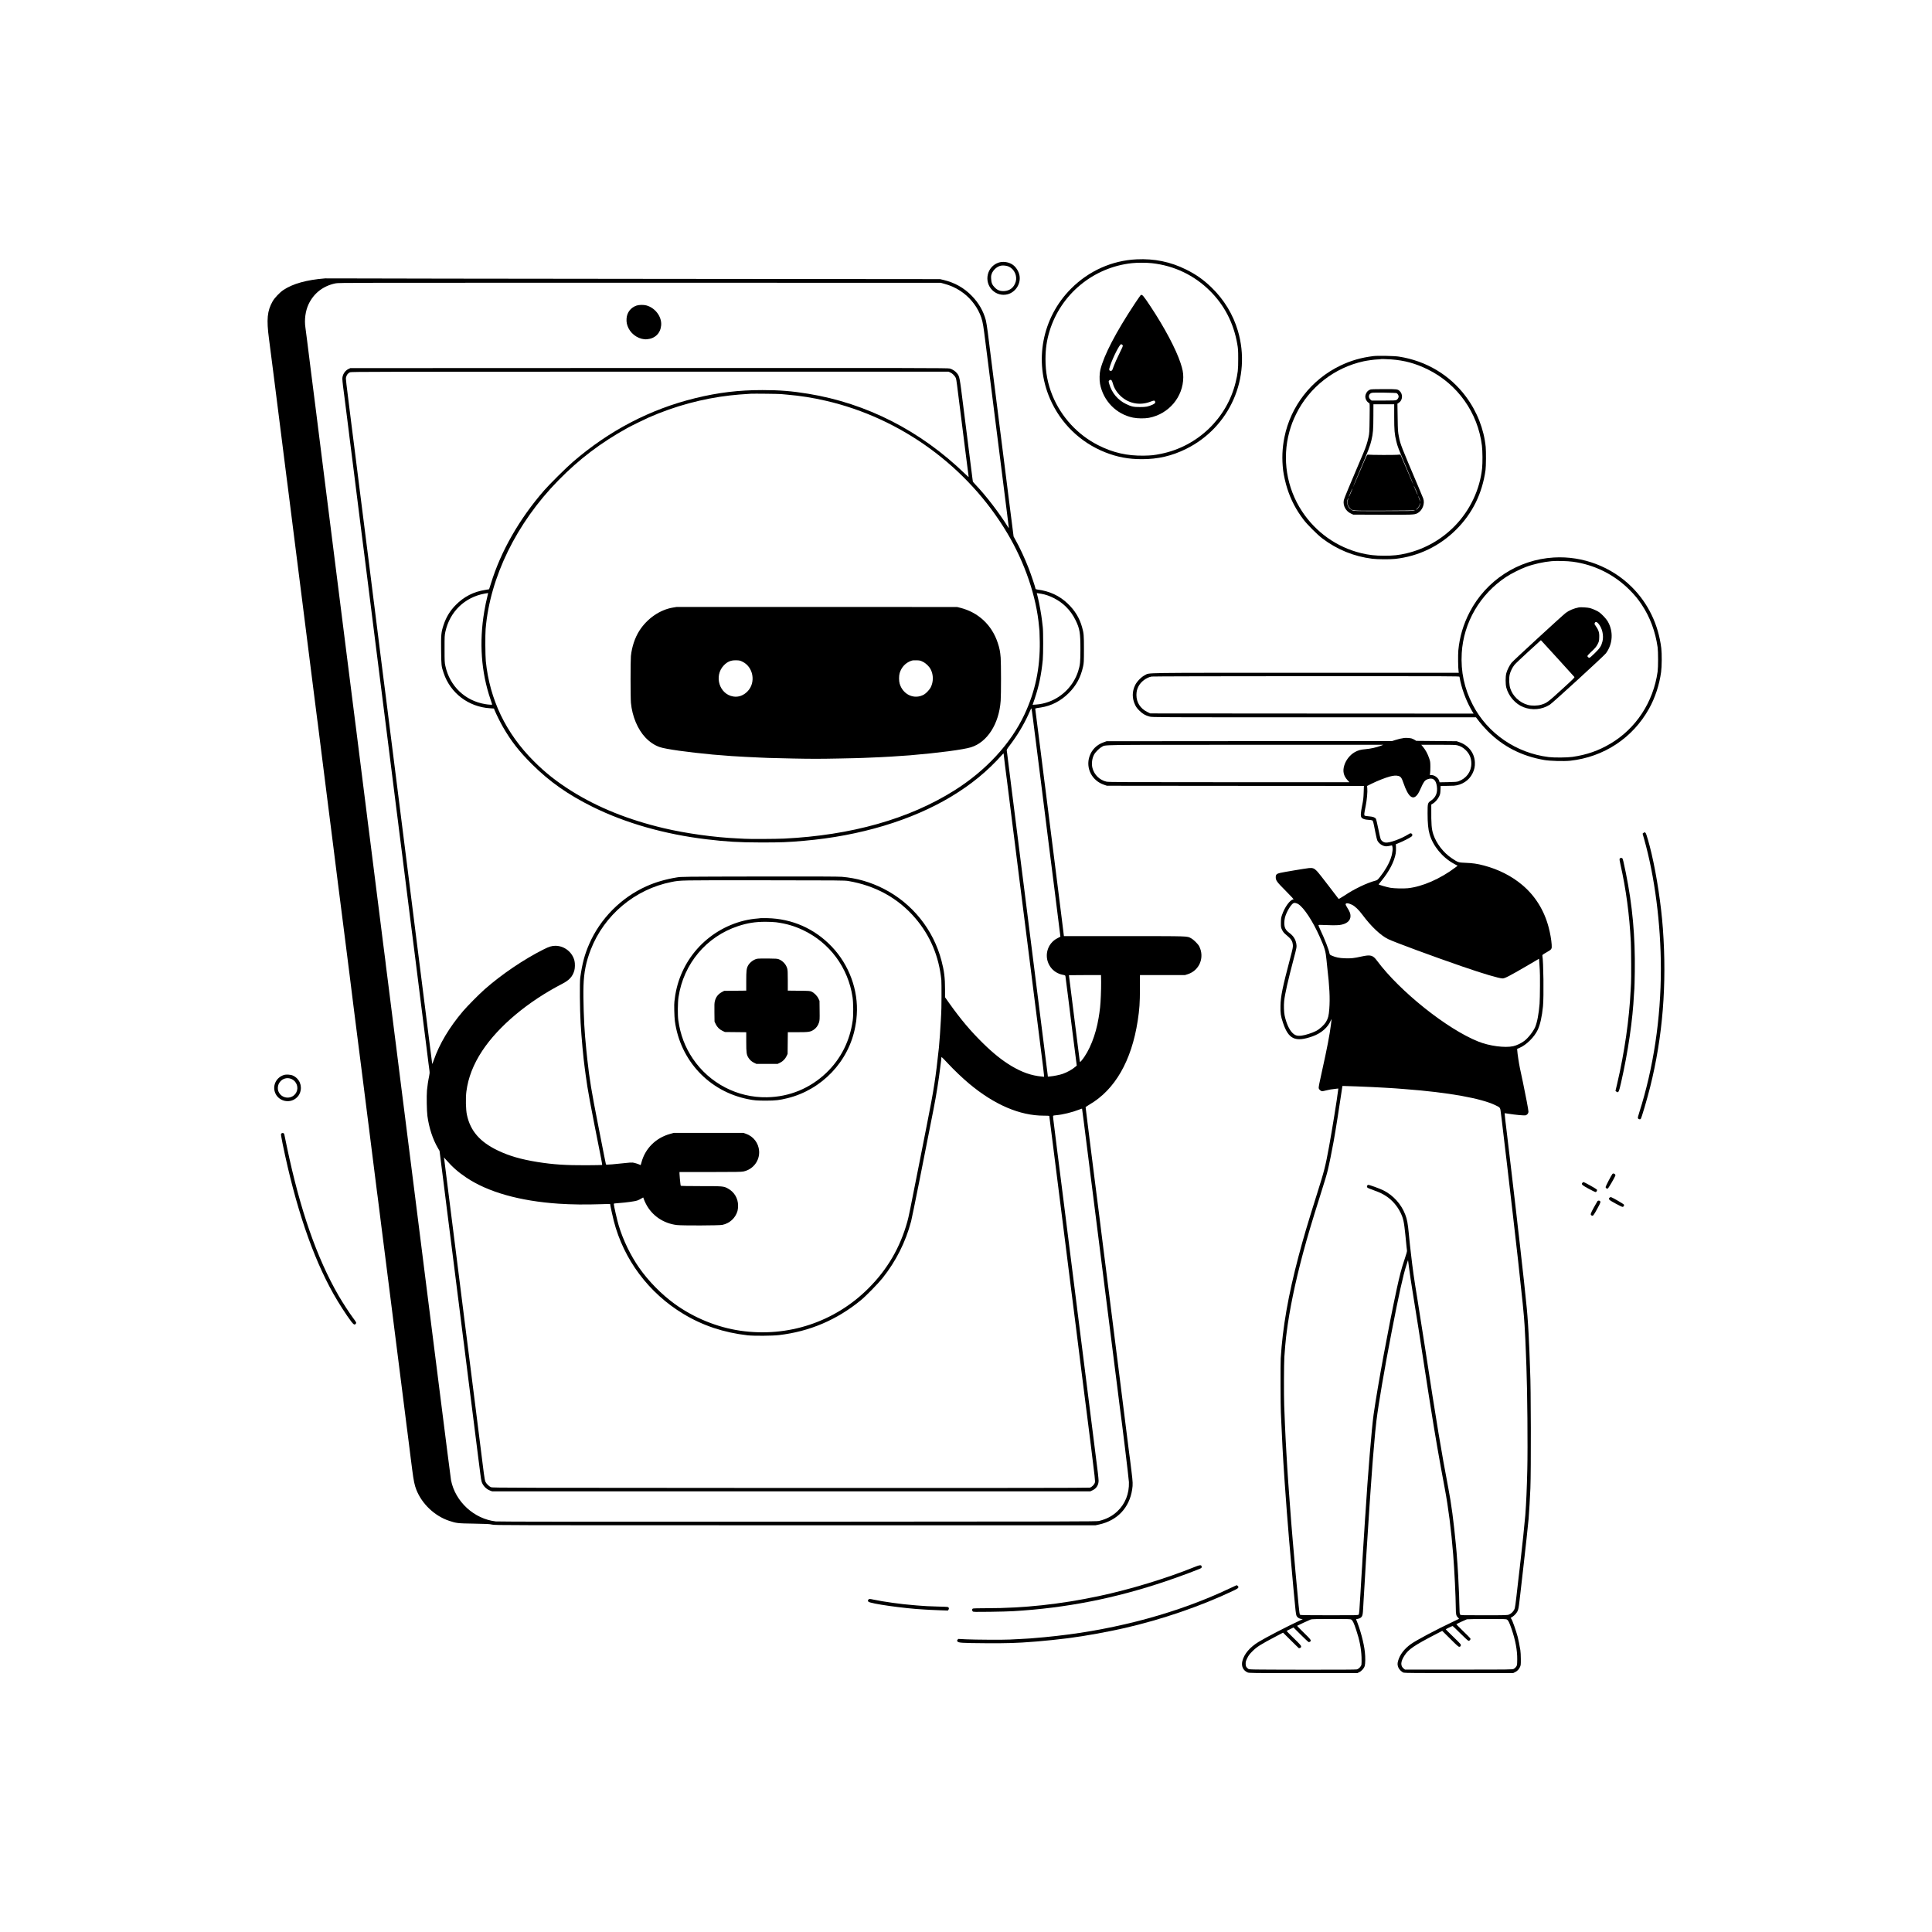 <?xml version="1.0" standalone="no"?>
<!DOCTYPE svg PUBLIC "-//W3C//DTD SVG 20010904//EN"
 "http://www.w3.org/TR/2001/REC-SVG-20010904/DTD/svg10.dtd">
<svg version="1.0" xmlns="http://www.w3.org/2000/svg"
 width="5209pt" height="5210pt" viewBox="0 0 5209 5210"
 preserveAspectRatio="xMidYMid meet">

<g transform="translate(0,5210) scale(0.1,-0.1)"
fill="#000000" stroke="none">
<path d="M30645 45108 c-662 -31 -1288 -310 -1765 -788 -784 -783 -1009 -1962
-569 -2975 286 -659 817 -1174 1484 -1439 327 -130 633 -187 999 -186 424 0
801 87 1180 274 1185 582 1775 1925 1401 3188 -132 445 -373 840 -711 1168
-216 209 -419 352 -689 485 -418 207 -852 296 -1330 273z m413 -104 c600 -66
1141 -324 1567 -749 389 -388 633 -862 732 -1420 24 -136 27 -174 27 -410 1
-293 -10 -387 -70 -635 -237 -970 -1027 -1726 -2009 -1925 -193 -39 -259 -46
-465 -50 -448 -8 -835 80 -1230 281 -555 281 -997 761 -1234 1339 -129 317
-188 627 -188 985 1 276 33 501 108 748 303 1000 1182 1726 2224 1837 152 16
385 15 538 -1z"/>
<path d="M30754 44142 c-6 -4 -75 -104 -154 -222 -513 -775 -834 -1391 -932
-1787 -25 -101 -29 -274 -9 -383 87 -459 437 -818 890 -910 122 -25 313 -27
429 -5 534 102 923 562 925 1095 0 122 -18 215 -74 384 -126 380 -435 961
-810 1526 -198 298 -225 329 -265 302z m-510 -1328 c9 -4 21 -15 27 -26 8 -15
-9 -58 -96 -231 -58 -117 -125 -266 -148 -332 -41 -118 -43 -120 -75 -123 -25
-3 -34 1 -42 20 -9 19 -4 43 25 127 83 239 249 563 292 571 1 0 9 -3 17 -6z
m-272 -971 c8 -10 22 -46 32 -81 34 -128 109 -247 219 -348 214 -195 508 -251
782 -149 108 41 121 42 135 15 19 -36 2 -60 -64 -90 -122 -54 -179 -65 -341
-65 -178 0 -232 13 -380 85 -218 107 -377 296 -446 532 -22 75 -22 78 -4 98
22 25 47 26 67 3z"/>
<path d="M26929 45021 c-316 -101 -412 -507 -176 -743 108 -108 265 -151 412
-113 214 56 359 278 324 498 -20 125 -105 255 -207 314 -105 62 -244 79 -353
44z m277 -112 c144 -69 224 -250 180 -403 -45 -155 -156 -245 -311 -254 -109
-5 -179 21 -252 94 -70 70 -95 127 -100 234 -4 70 -1 95 17 142 39 104 149
199 252 216 63 11 159 -2 214 -29z"/>
<path d="M8765 44594 c-497 -39 -871 -143 -1126 -314 -96 -64 -236 -212 -288
-303 -147 -260 -169 -485 -98 -1017 20 -151 75 -579 122 -950 135 -1070 232
-1837 280 -2215 25 -192 56 -442 70 -555 14 -113 28 -216 30 -230 2 -14 20
-155 40 -315 20 -159 95 -751 166 -1315 71 -564 154 -1221 185 -1460 126
-1005 215 -1707 219 -1735 3 -16 45 -354 95 -750 50 -396 93 -736 96 -755 3
-19 7 -51 10 -70 2 -19 23 -181 45 -360 34 -281 140 -1118 154 -1220 2 -19 36
-287 75 -595 39 -308 107 -843 151 -1190 43 -346 100 -791 124 -989 25 -197
48 -372 50 -390 3 -17 27 -211 55 -431 70 -560 139 -1104 145 -1141 2 -17 27
-213 55 -435 27 -222 77 -615 109 -874 33 -258 89 -702 125 -985 36 -283 86
-675 111 -871 102 -809 127 -1005 156 -1234 16 -132 31 -251 34 -265 2 -14 6
-47 9 -75 7 -54 144 -1144 176 -1395 11 -85 23 -175 25 -200 3 -25 10 -74 15
-110 6 -36 28 -213 50 -394 22 -180 43 -342 45 -360 3 -17 50 -389 105 -826
103 -821 187 -1479 195 -1540 3 -19 27 -213 54 -430 50 -394 215 -1704 291
-2298 22 -172 42 -334 45 -360 3 -26 10 -76 15 -112 5 -36 28 -213 50 -395 23
-181 43 -343 45 -360 3 -16 21 -156 40 -310 36 -282 62 -410 111 -533 151
-382 495 -707 884 -836 200 -66 225 -69 670 -76 347 -6 417 -9 490 -26 83 -19
242 -19 8175 -19 l8090 0 104 23 c488 108 811 451 886 942 21 137 19 195 -20
506 -19 153 -37 299 -40 324 -3 25 -10 77 -16 115 -5 39 -47 374 -94 745 -46
371 -112 891 -145 1155 -99 786 -414 3284 -425 3370 -3 28 -15 115 -25 195
-11 80 -40 309 -64 510 -25 201 -48 381 -50 400 -3 19 -64 501 -136 1070 -71
569 -155 1231 -185 1470 -30 239 -55 439 -55 446 0 6 46 39 103 72 688 401
1135 1177 1302 2262 47 305 59 479 60 867 l0 363 607 0 607 0 76 24 c314 100
459 452 308 751 -32 63 -152 182 -219 217 -114 61 -15 58 -1799 58 l-1630 0
-43 348 c-24 191 -45 361 -47 377 -3 17 -39 302 -80 635 -42 333 -78 619 -80
635 -3 17 -32 248 -65 515 -34 267 -63 499 -65 515 -4 25 -103 810 -119 946
-3 24 -15 114 -26 199 -11 85 -58 461 -105 835 -121 963 -136 1077 -141 1107
-5 31 -18 27 151 53 284 44 536 175 751 389 204 205 322 424 386 716 21 98 22
128 23 465 0 381 -4 431 -51 596 -68 245 -193 450 -387 635 -223 213 -488 336
-819 379 -30 4 -48 11 -48 19 0 27 -124 396 -186 555 -108 276 -237 554 -360
773 l-46 83 -48 381 c-27 209 -51 398 -54 420 -3 21 -58 453 -121 959 -64 506
-118 934 -120 950 -3 17 -9 68 -15 115 -27 220 -130 1041 -135 1071 -2 19 -22
178 -45 354 -48 387 -119 946 -159 1265 -17 129 -40 271 -51 315 -65 246 -191
466 -379 658 -213 219 -460 357 -766 430 l-90 21 -7680 7 c-4224 4 -7943 9
-8265 12 -322 2 -607 3 -635 1z m16680 -141 c179 -48 310 -106 450 -198 229
-150 415 -369 524 -619 58 -132 84 -245 115 -491 15 -115 29 -223 31 -240 3
-16 36 -282 75 -590 71 -569 165 -1317 175 -1390 10 -75 15 -110 155 -1225 77
-613 160 -1274 185 -1469 25 -194 45 -359 45 -365 0 -6 -10 5 -22 24 -236 380
-596 850 -880 1146 -37 40 -68 76 -68 80 0 5 -5 41 -11 79 -5 39 -39 304 -75
590 -36 286 -67 534 -69 550 -3 17 -48 374 -101 795 -103 826 -101 818 -174
909 -40 52 -124 107 -190 125 -50 15 -831 16 -8110 14 l-8055 -3 -45 -21
c-100 -47 -170 -156 -170 -267 0 -29 9 -119 19 -202 11 -82 22 -172 26 -200 3
-27 10 -79 15 -115 6 -36 30 -231 55 -435 25 -203 47 -381 50 -395 2 -14 6
-50 10 -80 3 -30 12 -104 20 -165 8 -60 42 -326 75 -590 108 -862 189 -1503
239 -1900 27 -214 52 -412 56 -440 5 -48 10 -80 20 -155 4 -33 83 -658 211
-1675 30 -242 57 -453 59 -470 4 -28 191 -1511 236 -1868 10 -87 21 -172 24
-190 3 -18 37 -284 75 -592 92 -735 198 -1574 260 -2065 28 -217 53 -415 56
-440 3 -25 11 -94 19 -155 8 -60 51 -396 95 -745 43 -349 107 -851 140 -1115
33 -264 78 -622 100 -795 63 -498 70 -555 76 -595 2 -16 33 -266 70 -555 36
-289 90 -716 119 -950 29 -234 56 -447 60 -475 3 -27 15 -115 25 -195 11 -80
40 -311 65 -514 25 -203 47 -381 49 -395 3 -14 8 -51 11 -81 4 -30 10 -82 15
-115 6 -45 3 -81 -11 -146 -24 -110 -47 -266 -57 -377 -13 -158 -6 -557 12
-692 43 -319 144 -627 285 -868 l42 -72 49 -388 c27 -213 51 -407 55 -432 3
-25 44 -349 90 -720 47 -371 119 -943 161 -1270 62 -493 108 -861 139 -1105 2
-22 11 -92 20 -155 8 -63 38 -297 65 -520 28 -223 53 -418 55 -435 2 -16 7
-52 10 -80 4 -27 8 -63 11 -80 2 -16 56 -444 119 -950 64 -506 122 -972 131
-1035 12 -96 119 -944 139 -1105 3 -27 12 -97 20 -155 8 -58 24 -181 35 -275
11 -93 27 -191 36 -216 35 -107 122 -198 229 -238 l56 -21 8062 0 8062 0 61
29 c106 50 164 143 164 261 0 46 -34 353 -55 492 -3 18 -38 301 -79 628 -41
327 -111 883 -156 1235 -44 352 -105 834 -135 1070 -112 891 -146 1161 -150
1185 -2 14 -7 52 -10 85 -3 33 -8 71 -11 85 -2 14 -58 457 -124 985 -66 528
-124 992 -130 1030 -12 90 -9 66 -80 635 -34 267 -63 499 -65 515 -4 23 -59
457 -120 946 -3 24 -23 184 -44 354 -75 591 -75 586 -62 595 7 4 45 10 86 13
169 15 424 77 608 149 42 17 79 29 81 27 2 -2 22 -155 45 -339 24 -184 67
-526 96 -760 30 -234 56 -447 60 -475 3 -27 10 -81 15 -120 6 -38 48 -376 95
-750 47 -374 106 -837 130 -1030 137 -1086 324 -2571 376 -2980 32 -258 61
-483 63 -500 3 -16 35 -267 71 -557 36 -290 67 -542 70 -560 47 -319 239
-1904 243 -1998 10 -311 -100 -589 -313 -789 -139 -129 -284 -206 -494 -259
-61 -15 -627 -17 -8116 -20 -5746 -2 -8078 0 -8147 8 -585 66 -1093 533 -1207
1110 -6 30 -146 1126 -311 2435 -283 2250 -374 2964 -385 3045 -3 19 -55 431
-115 915 -61 484 -160 1269 -220 1745 -60 476 -150 1189 -200 1585 -50 396
-106 844 -126 995 -30 234 -110 875 -128 1020 -3 25 -15 115 -26 200 -21 167
-123 975 -196 1555 -24 198 -46 370 -49 383 -2 13 -7 53 -10 90 -4 37 -8 74
-10 82 -2 8 -27 200 -55 425 -28 226 -53 424 -55 440 -3 17 -68 534 -145 1150
-77 616 -145 1152 -150 1190 -6 39 -33 252 -61 475 -27 223 -52 419 -54 435
-3 17 -27 212 -55 435 -28 223 -71 563 -95 755 -75 587 -115 908 -120 955 -3
25 -8 59 -10 75 -3 17 -36 282 -75 590 -96 764 -169 1342 -175 1385 -3 19 -70
555 -150 1190 -80 635 -179 1421 -220 1745 -41 325 -99 788 -130 1030 -30 242
-57 456 -60 475 -7 49 -135 1070 -200 1590 -30 239 -57 451 -59 470 -3 19 -21
161 -40 315 -20 154 -63 494 -96 755 -33 261 -76 603 -95 760 -37 297 -42 336
-50 385 -32 212 -1 449 84 631 140 298 395 496 726 564 87 18 353 18 8205 17
l8115 -2 80 -22z m180 -2397 c52 -24 112 -83 139 -135 15 -27 26 -88 41 -216
3 -27 8 -63 10 -80 4 -28 107 -840 210 -1666 25 -196 47 -372 50 -393 10 -69
14 -101 25 -191 6 -49 13 -103 15 -119 5 -26 -6 -18 -97 70 -1204 1162 -2647
1899 -4228 2158 -440 72 -771 99 -1235 99 -642 0 -1188 -66 -1810 -218 -1215
-297 -2319 -872 -3305 -1724 -171 -147 -624 -597 -767 -761 -671 -770 -1171
-1645 -1437 -2514 -25 -82 -47 -150 -49 -153 -2 -2 -49 -10 -103 -18 -314 -48
-574 -180 -800 -410 -150 -152 -255 -324 -324 -534 -66 -199 -72 -264 -67
-692 5 -405 6 -419 68 -603 181 -543 669 -915 1250 -952 l106 -7 23 -56 c44
-107 149 -317 220 -441 220 -382 437 -660 784 -1005 473 -471 970 -820 1636
-1150 887 -438 1938 -738 3070 -874 544 -65 867 -84 1445 -85 572 -1 723 5
1185 45 1508 131 2903 551 3967 1192 543 327 985 691 1381 1137 27 30 31 32
32 15 0 -11 16 -141 34 -290 19 -148 38 -292 41 -320 4 -27 8 -61 10 -75 2
-14 36 -281 75 -595 39 -313 73 -583 75 -600 3 -16 34 -264 70 -550 36 -286
87 -695 114 -910 28 -214 52 -410 55 -435 3 -25 13 -99 21 -165 8 -66 51 -403
95 -750 44 -346 107 -846 140 -1110 33 -264 85 -676 115 -915 30 -239 57 -451
60 -470 2 -19 34 -269 70 -555 36 -286 76 -608 90 -715 14 -107 25 -208 25
-223 l0 -29 -67 7 c-278 27 -522 112 -811 283 -245 146 -486 338 -761 607
-339 332 -602 644 -915 1083 l-116 164 0 211 c0 311 -23 498 -95 772 -220 843
-790 1552 -1565 1945 -357 181 -726 286 -1120 320 -98 8 -703 10 -2230 8
-2083 -4 -2096 -4 -2225 -25 -300 -49 -573 -129 -814 -237 -685 -306 -1247
-873 -1545 -1558 -124 -284 -187 -522 -242 -908 -17 -119 -11 -854 10 -1213
23 -402 76 -976 111 -1218 2 -19 14 -104 25 -189 56 -420 111 -718 416 -2249
19 -96 32 -177 28 -180 -3 -3 -198 -7 -432 -8 -550 -2 -888 20 -1308 87 -448
72 -769 165 -1074 312 -482 231 -739 528 -831 960 -30 139 -37 450 -15 626 48
377 190 740 428 1100 440 666 1232 1329 2155 1806 191 98 280 195 327 356 20
65 22 196 5 265 -56 234 -274 405 -514 405 -96 0 -170 -22 -318 -97 -531 -266
-1129 -670 -1592 -1078 -141 -124 -463 -449 -579 -585 -367 -430 -641 -888
-793 -1329 -20 -57 -38 -101 -40 -95 -1 5 -43 333 -93 729 -50 396 -97 772
-105 835 -9 63 -18 133 -20 155 -5 40 -123 973 -235 1860 -33 259 -95 756
-139 1105 -44 349 -134 1063 -200 1585 -66 523 -170 1346 -231 1830 -61 484
-126 1004 -146 1155 -19 151 -55 435 -79 631 -48 382 -48 383 -65 504 -6 44
-44 350 -86 680 -131 1050 -164 1315 -169 1348 -2 18 -6 48 -9 67 -6 38 -115
911 -122 975 -3 22 -7 54 -9 70 -3 17 -34 264 -70 551 -35 286 -67 536 -70
555 -3 19 -47 374 -100 789 -52 415 -108 863 -125 995 -40 317 -31 247 -111
875 -143 1134 -148 1177 -140 1211 16 70 47 111 106 142 27 15 752 16 8085 17
l8055 0 50 -24z m-4570 -581 c22 -2 96 -9 165 -15 360 -31 685 -82 1045 -165
2030 -469 3824 -1777 4890 -3565 477 -800 790 -1719 860 -2530 4 -41 9 -88 11
-105 2 -16 6 -149 8 -295 10 -715 -122 -1343 -413 -1964 -369 -787 -1040
-1514 -1893 -2050 -1221 -768 -2776 -1207 -4588 -1296 -211 -11 -954 -14
-1063 -5 -34 2 -120 7 -192 10 -611 26 -1389 134 -1990 276 -957 227 -1773
556 -2481 999 -401 251 -709 494 -1024 810 -752 752 -1187 1660 -1292 2695
-14 144 -18 711 -5 864 117 1398 831 2858 1962 4010 565 576 1144 1015 1860
1411 102 57 444 225 575 283 698 308 1452 512 2200 596 151 17 316 31 555 45
78 5 758 -3 810 -9z m-7895 -5371 c0 -3 -9 -40 -19 -82 -30 -116 -58 -251 -85
-412 -140 -826 -83 -1634 169 -2368 25 -73 45 -134 45 -137 0 -10 -97 -5 -185
10 -545 89 -959 484 -1077 1028 -21 95 -22 127 -22 462 -1 336 1 367 22 462
118 539 519 929 1057 1028 84 16 95 17 95 9z m14918 -14 c227 -39 482 -172
656 -343 113 -111 196 -227 267 -372 110 -226 129 -340 129 -776 0 -349 -8
-429 -62 -599 -120 -376 -416 -685 -789 -821 -114 -42 -231 -67 -343 -75 l-95
-7 56 164 c115 343 178 646 218 1049 14 136 14 781 0 880 -3 25 -13 106 -21
180 -18 161 -72 459 -112 623 l-29 117 31 -5 c17 -2 60 -10 94 -15z m-225
-3392 c21 -167 41 -321 43 -343 3 -22 14 -105 24 -185 11 -80 40 -311 65 -515
25 -203 47 -381 50 -395 2 -14 6 -45 9 -70 13 -108 153 -1219 225 -1795 133
-1053 162 -1279 166 -1310 6 -41 155 -1232 155 -1237 0 -3 -34 -22 -76 -42
-290 -144 -381 -513 -191 -779 78 -109 195 -183 330 -209 54 -10 69 -17 72
-33 3 -11 34 -256 70 -545 36 -289 87 -700 114 -915 28 -214 52 -412 56 -440
5 -48 10 -80 20 -155 3 -19 14 -108 25 -198 l21 -162 -32 -28 c-92 -78 -219
-150 -346 -195 -74 -27 -246 -62 -344 -70 l-57 -5 -6 56 c-4 32 -9 71 -11 87
-2 17 -25 194 -50 395 -25 201 -63 505 -85 675 -140 1102 -370 2928 -485 3845
-35 284 -67 531 -70 550 -2 19 -57 449 -120 955 -64 506 -118 934 -120 950 -3
17 -9 68 -15 115 -6 47 -37 299 -70 560 -33 261 -62 495 -65 520 -3 25 -8 60
-11 78 -5 30 4 45 84 150 199 262 365 537 497 823 31 65 60 130 65 144 5 14
13 25 17 25 5 0 25 -136 46 -302z m-4983 -4351 c734 -125 1344 -462 1804 -998
406 -473 642 -1033 706 -1674 8 -84 5 -850 -4 -905 -2 -14 -7 -97 -10 -185 -6
-143 -38 -609 -51 -725 -91 -845 -132 -1111 -325 -2085 -49 -247 -148 -749
-220 -1115 -242 -1230 -270 -1365 -306 -1494 -193 -699 -537 -1290 -1049
-1801 -909 -910 -2171 -1328 -3450 -1144 -627 90 -1258 348 -1780 727 -350
254 -701 611 -950 967 -234 334 -435 749 -554 1145 -39 128 -131 530 -131 571
0 10 3 19 8 20 4 0 14 2 22 3 8 2 60 6 115 10 191 14 417 45 481 66 36 12 87
37 114 55 27 19 51 30 54 27 2 -4 9 -25 16 -47 7 -22 32 -78 56 -125 162 -315
469 -525 831 -569 146 -18 1139 -14 1228 4 198 41 353 183 409 374 9 32 16 92
16 144 0 199 -104 372 -280 466 -110 59 -132 61 -722 61 -343 0 -539 4 -543
10 -3 5 -8 29 -10 52 -3 24 -9 87 -15 140 -5 54 -10 115 -10 138 l0 40 828 0
c690 0 839 3 897 15 260 55 439 288 422 550 -14 215 -153 397 -357 467 l-65
23 -940 0 -940 0 -100 -28 c-386 -107 -674 -396 -772 -774 -19 -71 -19 -71
-43 -57 -38 20 -139 52 -192 59 -28 3 -120 -2 -220 -15 -95 -11 -246 -26 -335
-33 -146 -12 -163 -11 -167 3 -3 8 -26 121 -51 250 -25 129 -97 496 -160 815
-177 899 -230 1217 -290 1760 -21 189 -31 297 -60 615 -32 355 -54 1045 -43
1370 11 363 69 651 195 975 362 933 1191 1629 2173 1824 252 50 185 49 2500
47 2024 -1 2172 -3 2270 -19z m6818 -2730 c2 -202 -12 -538 -28 -679 -18 -150
-20 -162 -40 -283 -75 -461 -250 -898 -459 -1149 -44 -52 -46 -51 -55 29 -4
28 -45 354 -92 725 -98 778 -194 1544 -194 1547 0 2 195 3 433 3 l432 0 3
-193z m-4129 -2191 c166 -179 400 -401 576 -548 677 -565 1362 -858 2006 -858
82 0 149 -3 149 -6 0 -8 59 -480 65 -514 2 -14 6 -45 9 -70 32 -260 370 -2945
392 -3110 2 -19 43 -339 89 -710 47 -371 119 -943 161 -1270 41 -327 97 -773
124 -990 28 -217 72 -570 99 -785 28 -214 52 -412 56 -440 6 -48 13 -103 20
-155 2 -14 54 -424 115 -912 98 -779 110 -892 100 -929 -16 -57 -81 -123 -136
-138 -30 -8 -2238 -10 -8075 -9 -7487 3 -8037 4 -8071 20 -53 24 -123 92 -148
143 -15 31 -28 100 -46 237 -43 340 -214 1695 -244 1938 -16 129 -32 253 -35
275 -3 22 -39 308 -80 635 -42 327 -112 881 -156 1230 -44 349 -104 829 -134
1065 -30 237 -76 608 -104 825 -27 217 -52 418 -56 445 -3 28 -8 64 -10 80 -3
17 -59 462 -125 990 -66 528 -122 976 -125 995 l-6 35 53 -60 c178 -203 330
-337 548 -483 585 -393 1443 -635 2495 -706 348 -23 711 -27 1143 -13 133 5
242 7 242 4 0 -23 68 -339 99 -458 269 -1041 942 -1941 1874 -2503 523 -316
1090 -505 1732 -578 170 -19 666 -16 850 6 824 97 1557 409 2205 940 135 110
467 449 584 596 363 456 623 972 771 1531 28 106 350 1713 604 3019 77 392
139 781 181 1130 12 96 23 184 25 195 2 11 4 35 4 53 1 17 5 32 9 32 5 0 82
-78 171 -174z"/>
<path d="M17162 43861 c-157 -54 -258 -185 -269 -349 -7 -98 9 -173 54 -264
93 -185 305 -311 498 -295 217 19 362 161 381 375 21 231 -160 474 -401 538
-72 20 -199 17 -263 -5z"/>
<path d="M18240 35735 c-8 -2 -49 -9 -90 -15 -354 -57 -700 -294 -912 -626
-120 -188 -202 -434 -228 -684 -12 -125 -12 -1121 1 -1260 34 -362 181 -715
392 -937 115 -121 250 -210 388 -257 165 -55 739 -136 1429 -201 54 -5 366
-30 505 -40 159 -11 592 -34 755 -40 96 -4 202 -8 235 -10 33 -2 333 -9 667
-16 474 -10 740 -10 1220 0 337 6 636 14 663 16 28 2 133 6 235 10 276 9 765
38 1030 60 783 66 1441 153 1649 217 440 136 758 632 801 1253 13 178 12 999
0 1164 -13 165 -30 252 -80 402 -159 480 -524 820 -1010 942 l-85 21 -3775 2
c-2076 1 -3782 0 -3790 -1z m1783 -1478 c287 -142 360 -553 139 -790 -111
-118 -248 -169 -391 -146 -376 60 -527 552 -258 837 99 104 196 144 338 139
88 -2 103 -6 172 -40z m4860 0 c85 -42 171 -126 212 -208 75 -147 74 -333 -2
-483 -31 -61 -121 -157 -177 -190 -258 -149 -571 -10 -660 293 -21 71 -21 211
0 282 48 160 157 277 309 332 38 13 73 17 146 14 88 -2 103 -6 172 -40z"/>
<path d="M20519 27346 c-2 -2 -42 -6 -89 -10 -491 -36 -984 -240 -1375 -569
-377 -317 -649 -738 -785 -1212 -34 -118 -65 -272 -75 -370 -4 -38 -9 -79 -12
-90 -11 -52 -3 -409 12 -520 143 -1066 920 -1899 1970 -2110 172 -35 242 -40
500 -40 250 1 346 12 563 65 932 228 1658 993 1831 1927 28 152 30 162 41 321
46 664 -206 1351 -678 1843 -462 483 -1066 749 -1733 764 -92 2 -168 3 -170 1z
m406 -112 c271 -36 488 -99 722 -209 723 -341 1223 -1017 1339 -1811 22 -147
25 -485 5 -624 -76 -556 -319 -1037 -710 -1413 -439 -420 -995 -650 -1601
-661 -796 -16 -1550 376 -1999 1039 -211 311 -339 649 -393 1040 -19 138 -16
476 6 620 135 899 749 1632 1605 1915 254 84 463 117 741 117 102 0 230 -6
285 -13z"/>
<path d="M20407 26249 c-94 -23 -198 -104 -242 -189 -38 -76 -45 -136 -45
-410 l0 -259 -297 -3 -298 -3 -53 -28 c-107 -56 -169 -134 -198 -248 -13 -50
-15 -107 -12 -308 l3 -246 31 -65 c39 -83 101 -145 184 -184 l65 -31 288 -3
287 -3 0 -263 c0 -291 8 -344 61 -428 40 -62 90 -105 159 -137 l55 -26 285 0
285 0 66 32 c79 39 140 102 177 181 l27 57 3 293 3 292 262 0 c297 0 347 7
434 65 68 45 118 113 144 196 19 61 20 87 17 325 l-3 259 -29 62 c-34 73 -113
153 -183 186 -45 21 -64 22 -345 25 l-298 3 0 273 c0 221 -3 283 -16 327 -33
109 -115 199 -224 245 -40 16 -76 19 -300 21 -140 1 -272 -2 -293 -8z"/>
<path d="M37035 42500 c-336 -41 -613 -121 -900 -259 -777 -374 -1337 -1092
-1505 -1931 -60 -299 -71 -580 -34 -895 13 -116 66 -350 110 -485 101 -313
237 -575 443 -845 98 -129 368 -399 498 -498 402 -305 855 -490 1353 -552 137
-17 477 -19 615 -4 631 70 1202 345 1650 794 436 436 699 971 787 1600 14 102
17 497 5 625 -47 477 -234 954 -532 1355 -433 583 -1069 964 -1805 1080 -120
20 -570 29 -685 15z m470 -90 c361 -26 661 -108 992 -271 801 -395 1348 -1164
1458 -2053 18 -144 20 -463 5 -612 -60 -570 -322 -1126 -730 -1548 -356 -368
-809 -626 -1305 -744 -210 -50 -360 -66 -610 -65 -240 0 -410 20 -615 69 -654
159 -1222 561 -1596 1129 -416 633 -540 1416 -340 2146 49 177 96 300 181 474
356 725 1034 1254 1825 1425 100 21 291 47 369 49 41 1 78 4 80 7 7 7 139 4
286 -6z"/>
<path d="M36945 41597 c-55 -22 -84 -48 -110 -100 -27 -55 -31 -91 -14 -150
11 -43 60 -103 91 -113 20 -6 20 -10 15 -407 -5 -383 -6 -407 -30 -517 -35
-157 -67 -256 -147 -445 -37 -88 -111 -261 -163 -385 -52 -124 -152 -360 -222
-525 -70 -164 -131 -322 -135 -350 -23 -142 57 -289 193 -351 l62 -29 785 -3
c819 -3 863 -1 943 39 136 70 211 256 160 399 -11 30 -70 172 -131 315 -460
1082 -485 1147 -521 1330 -32 162 -32 164 -38 545 l-6 366 40 26 c102 68 113
229 21 315 -54 51 -73 53 -430 52 -230 0 -342 -4 -363 -12z m711 -97 c26 -14
54 -61 54 -90 0 -34 -28 -78 -60 -95 -24 -12 -83 -15 -349 -15 l-319 0 -30 25
c-73 61 -51 165 38 184 54 11 643 3 666 -9z m-66 -635 c0 -362 9 -470 57 -665
34 -140 50 -183 277 -719 108 -255 195 -466 193 -468 -2 -2 -82 181 -177 406
-95 226 -176 414 -179 420 -4 6 -38 6 -96 -1 -77 -8 -707 -5 -784 4 -23 3 -34
-19 -214 -445 -105 -246 -192 -446 -194 -444 -2 2 87 217 198 478 223 526 270
648 304 794 46 197 53 284 54 683 l1 292 280 0 280 0 0 -335z m590 -1989 c28
-65 49 -121 47 -123 -2 -2 -25 47 -52 109 -55 130 -60 145 -52 138 3 -3 29
-59 57 -124z m-1761 -65 c-29 -66 -54 -120 -56 -118 -2 2 20 59 48 126 29 66
54 120 56 118 2 -2 -20 -59 -48 -126z m1867 -211 l4 -35 -10 35 c-5 20 -18 57
-29 84 -29 67 -25 72 6 6 14 -30 27 -71 29 -90z m-1941 35 c-29 -82 -13 -162
47 -230 70 -80 21 -76 928 -73 443 2 814 6 825 11 11 4 7 1 -10 -7 -26 -13
-147 -15 -830 -15 -758 -1 -802 0 -841 18 -118 53 -175 200 -123 314 18 39 20
28 4 -18z m1932 -166 c-17 -41 -62 -96 -91 -111 -11 -6 -2 7 21 29 43 40 72
93 74 135 2 22 2 22 6 2 2 -12 -2 -37 -10 -55z"/>
<path d="M41895 37069 c-961 -56 -1825 -616 -2270 -1472 -170 -327 -272 -669
-306 -1032 -11 -123 -7 -475 7 -567 l6 -38 -4133 0 c-4559 0 -4189 5 -4328
-62 -95 -46 -216 -169 -265 -268 -86 -177 -86 -359 0 -538 27 -57 56 -95 113
-151 88 -88 165 -133 277 -161 76 -20 128 -20 4438 -20 l4361 0 90 -118 c50
-64 149 -176 220 -248 419 -422 919 -679 1530 -785 155 -27 530 -37 697 -20
909 99 1688 612 2130 1406 161 288 278 643 324 985 21 151 23 496 5 645 -78
636 -352 1205 -791 1644 -551 551 -1327 846 -2105 800z m510 -114 c581 -78
1117 -344 1530 -759 145 -146 222 -239 331 -402 221 -332 366 -722 426 -1144
17 -125 17 -534 0 -660 -115 -818 -583 -1533 -1272 -1940 -323 -191 -638 -301
-1025 -357 -143 -20 -488 -23 -637 -5 -878 107 -1650 637 -2049 1407 -229 440
-327 899 -298 1396 48 824 492 1586 1194 2052 132 88 385 215 539 272 208 77
468 135 693 155 135 12 424 5 568 -15z m-3055 -3102 c0 -10 11 -67 25 -128 64
-283 185 -583 330 -823 l26 -42 -4359 2 -4359 3 -85 42 c-183 91 -288 256
-288 453 1 94 13 148 53 230 64 130 217 245 358 269 31 5 1783 9 4177 10 3919
1 4122 0 4122 -16z"/>
<path d="M42570 35724 c-136 -27 -266 -81 -355 -149 -95 -73 -1418 -1289
-1461 -1344 -55 -69 -118 -194 -141 -281 -25 -90 -25 -300 0 -390 62 -231 244
-440 459 -525 237 -94 503 -69 716 67 80 51 1455 1311 1509 1382 188 250 208
592 51 861 -25 42 -77 106 -132 160 -76 76 -106 98 -186 137 -52 26 -124 54
-160 63 -64 17 -252 28 -300 19z m525 -436 c104 -119 150 -324 110 -483 -31
-123 -69 -181 -202 -311 -68 -67 -132 -124 -143 -127 -25 -6 -60 19 -60 44 0
12 31 48 78 92 130 120 161 157 200 235 34 69 37 84 40 176 5 141 -15 198
-122 351 -7 9 -6 23 2 39 18 40 53 34 97 -16z m-1079 -963 c231 -253 425 -468
432 -477 11 -14 -28 -53 -314 -314 -407 -372 -427 -387 -584 -435 -95 -29
-253 -31 -350 -6 -116 30 -226 93 -310 177 -85 85 -129 155 -168 262 -34 95
-42 276 -18 381 19 83 73 193 128 261 22 28 191 189 376 358 l337 307 26 -27
c15 -15 215 -234 445 -487z"/>
<path d="M37860 32203 c-80 -11 -156 -28 -236 -54 l-90 -29 -3850 -2 -3849 -3
-78 -28 c-189 -67 -320 -198 -383 -382 -106 -317 66 -652 391 -763 l80 -27
3340 -3 c1837 -1 3396 -2 3464 -2 l124 0 -6 -177 c-5 -147 -12 -208 -42 -353
-41 -204 -45 -285 -15 -323 28 -36 91 -56 186 -61 44 -2 90 -8 101 -15 24 -12
28 -29 87 -332 19 -97 43 -194 54 -216 32 -62 102 -119 169 -139 51 -15 67
-15 132 -5 41 7 80 15 86 18 16 5 28 -85 20 -142 -15 -104 -19 -125 -43 -195
-51 -154 -160 -344 -294 -512 -59 -75 -76 -89 -111 -98 -113 -29 -277 -92
-420 -162 -189 -93 -259 -133 -440 -251 -117 -76 -140 -88 -151 -76 -7 8 -127
165 -267 349 -140 184 -281 363 -315 397 -72 73 -114 88 -214 78 -89 -9 -688
-109 -776 -130 -94 -21 -119 -47 -118 -118 1 -87 28 -124 272 -369 160 -161
220 -228 206 -228 -87 0 -238 -206 -311 -425 -23 -69 -27 -97 -28 -205 0 -122
1 -127 33 -193 23 -47 49 -81 89 -114 120 -103 140 -124 168 -174 20 -37 29
-71 33 -118 4 -59 -4 -98 -71 -351 -211 -801 -258 -1029 -263 -1290 -4 -202 6
-271 66 -451 149 -450 332 -535 797 -371 235 83 416 240 492 427 24 61 25 52
6 -105 -36 -287 -104 -640 -246 -1279 -64 -283 -89 -413 -85 -437 8 -41 57
-84 97 -84 16 0 61 9 101 20 76 20 157 34 267 45 l64 7 -7 -59 c-22 -198 -168
-1102 -242 -1503 -100 -545 -126 -647 -329 -1290 -248 -786 -367 -1188 -494
-1670 -280 -1060 -429 -1916 -481 -2755 -9 -133 -5 -1320 4 -1455 3 -41 8
-149 11 -240 12 -336 51 -1061 80 -1465 3 -38 10 -140 15 -225 6 -85 13 -175
15 -200 2 -25 7 -88 10 -140 3 -52 10 -151 16 -220 5 -69 12 -154 14 -190 12
-156 46 -580 60 -745 9 -99 18 -207 21 -240 8 -95 94 -1055 99 -1105 3 -25 12
-119 20 -210 9 -91 18 -183 20 -205 2 -22 9 -92 15 -155 7 -70 18 -129 29
-150 21 -41 69 -72 126 -80 l40 -5 -85 -40 c-332 -154 -907 -452 -1104 -572
-238 -145 -391 -325 -440 -518 -34 -136 18 -251 139 -306 38 -18 109 -19 1500
-19 l1460 0 50 24 c65 30 131 104 150 169 18 60 20 234 4 375 -27 250 -126
617 -233 873 -6 13 1 17 38 21 24 3 58 15 75 27 57 41 65 71 76 296 3 66 8
147 10 180 3 33 14 218 25 410 21 357 26 458 35 600 3 44 7 114 10 155 2 41 7
111 10 155 3 44 21 323 40 620 19 297 37 574 40 615 3 41 14 203 25 360 11
157 22 314 25 350 7 92 24 321 30 415 3 44 8 100 10 125 3 25 14 158 25 295
26 318 51 578 71 740 57 462 213 1376 409 2391 191 988 313 1542 396 1794 l47
145 34 -255 c18 -140 53 -376 78 -525 62 -378 128 -789 170 -1065 19 -129 42
-275 50 -325 8 -49 53 -342 100 -650 47 -308 94 -614 105 -680 11 -66 38 -237
60 -380 132 -839 245 -1491 394 -2280 96 -510 172 -1105 226 -1775 34 -421 68
-1122 71 -1448 1 -168 9 -204 55 -250 19 -19 33 -36 32 -38 -2 -1 -62 -31
-133 -64 -491 -233 -1013 -510 -1164 -617 -179 -127 -302 -289 -347 -456 -18
-68 -18 -103 3 -162 21 -63 93 -136 149 -153 32 -9 379 -12 1495 -12 l1454 0
50 24 c62 29 107 76 137 141 21 46 23 63 22 215 0 91 -6 199 -13 240 -23 138
-52 284 -72 360 -45 169 -141 440 -170 481 l-19 27 50 32 c52 34 106 92 133
145 25 50 35 101 56 290 12 99 23 198 26 220 7 60 35 304 40 350 5 46 33 290
40 350 42 356 130 1166 139 1285 16 190 36 551 48 820 20 483 15 2803 -7 3155
-2 33 -6 161 -10 285 -3 124 -8 250 -10 280 -2 30 -7 125 -10 210 -11 291 -37
690 -60 925 -42 421 -121 1163 -130 1215 -2 14 -9 75 -15 135 -6 61 -20 187
-31 280 -11 94 -22 193 -25 220 -2 28 -7 64 -9 80 -3 17 -14 111 -25 210 -11
99 -31 279 -45 400 -14 121 -32 276 -40 345 -14 120 -90 772 -100 855 -3 22
-23 193 -45 380 -22 187 -44 376 -50 420 -17 141 -39 328 -46 385 -3 30 -12
105 -20 165 -8 61 -14 124 -14 141 l0 31 83 -13 c216 -34 450 -55 483 -44 44
15 74 54 74 98 0 44 -74 436 -146 777 -31 143 -68 321 -84 395 -28 135 -68
397 -72 478 l-3 43 65 27 c186 80 398 290 491 487 65 140 113 355 141 635 25
258 13 1213 -17 1366 -4 17 14 31 105 83 150 85 154 91 146 212 -8 128 -39
305 -81 464 -120 461 -366 855 -715 1147 -287 241 -640 420 -1034 523 -177 47
-300 65 -496 72 -189 7 -200 10 -369 124 -222 148 -413 395 -495 639 -49 147
-59 271 -56 717 l0 91 44 26 c61 36 134 119 169 195 27 56 31 79 35 173 l5
108 141 1 c77 0 175 3 216 5 216 16 409 142 500 328 53 107 70 188 66 301 -11
249 -167 455 -411 542 l-80 28 -545 5 -545 5 -45 28 c-25 15 -63 32 -84 38
-41 11 -153 18 -196 12z m-630 -210 c-113 -44 -285 -82 -413 -92 -131 -11
-204 -31 -290 -80 -131 -75 -237 -210 -283 -357 -48 -153 -20 -281 85 -396
l53 -58 -3243 0 c-2825 0 -3252 2 -3307 15 -184 43 -329 184 -377 366 -30 113
-13 259 43 363 34 66 143 174 208 208 114 61 -181 57 3874 57 l3715 0 -65 -26z
m2063 12 c87 -22 155 -61 223 -127 103 -98 154 -219 154 -364 0 -218 -131
-400 -346 -479 -40 -15 -90 -19 -281 -23 l-231 -4 -6 29 c-19 83 -120 163
-210 166 l-45 2 7 45 c4 25 7 106 7 180 -1 126 -3 141 -34 230 -39 116 -97
222 -163 301 l-49 59 459 0 c373 0 468 -3 515 -15z m-1589 -826 c64 -18 88
-51 135 -189 134 -393 266 -488 396 -286 18 28 54 101 80 161 66 151 101 198
171 224 145 55 229 -8 254 -189 24 -174 -27 -297 -160 -388 -88 -60 -90 -68
-90 -342 0 -266 16 -430 55 -565 93 -319 349 -628 661 -796 l94 -51 -62 -47
c-405 -306 -893 -519 -1283 -559 -118 -12 -363 -6 -468 12 -90 15 -317 81
-317 92 0 2 36 48 81 102 204 247 342 514 380 735 6 38 9 109 7 158 l-4 88 90
36 c94 37 279 131 328 167 34 23 37 61 7 82 -24 16 -37 13 -90 -20 -198 -123
-505 -234 -615 -221 -53 6 -105 43 -128 91 -9 20 -39 146 -65 281 -27 135 -56
256 -64 269 -26 39 -84 59 -189 67 -56 3 -105 12 -114 19 -19 16 -15 48 27
259 33 163 53 386 43 478 l-6 62 118 59 c152 76 375 164 495 196 103 27 173
32 233 15z m-2699 -3456 c154 -100 388 -456 574 -874 141 -317 163 -392 186
-634 9 -93 18 -186 21 -205 60 -507 76 -826 54 -1112 -14 -184 -31 -252 -87
-347 -54 -90 -174 -200 -274 -250 -106 -53 -282 -110 -384 -123 -120 -15 -181
4 -255 80 -85 87 -164 267 -205 467 -18 88 -24 268 -12 384 21 195 100 545
259 1146 80 304 82 316 69 398 -20 121 -80 215 -186 293 -105 77 -139 144
-138 274 0 41 8 104 17 140 38 150 168 367 236 393 26 10 84 -4 125 -30z
m1443 -15 c84 -40 184 -135 287 -274 233 -313 488 -554 690 -653 165 -81 1205
-465 1994 -737 573 -198 1000 -324 1094 -324 60 0 185 65 637 328 118 69 244
143 279 164 35 22 65 38 67 36 2 -2 6 -62 9 -133 3 -72 8 -146 10 -166 10 -74
6 -770 -5 -909 -21 -272 -67 -512 -121 -636 -53 -119 -189 -292 -291 -369 -83
-63 -205 -121 -298 -142 -224 -50 -643 5 -940 124 -844 336 -2119 1354 -2732
2179 -113 153 -173 169 -420 115 -205 -46 -284 -54 -447 -48 -155 6 -246 24
-352 71 -51 22 -57 28 -64 63 -19 103 -127 380 -244 627 -35 73 -57 132 -52
135 5 4 25 6 43 5 257 -12 446 -14 523 -4 189 23 298 113 297 244 0 64 -22
120 -84 217 -26 42 -48 85 -48 97 0 40 72 36 168 -10z m102 -4898 c277 -10
636 -27 755 -35 39 -2 117 -7 175 -10 58 -3 128 -8 155 -10 28 -3 142 -11 255
-20 1160 -88 2053 -248 2434 -436 133 -66 123 -50 146 -239 11 -91 22 -181 25
-200 3 -27 60 -507 100 -845 3 -22 11 -96 20 -165 8 -69 24 -204 35 -300 11
-96 23 -193 25 -215 25 -199 192 -1657 255 -2220 114 -1022 160 -1483 175
-1745 21 -367 24 -438 35 -725 5 -143 12 -321 15 -395 25 -629 38 -2172 24
-2760 -13 -540 -28 -887 -54 -1240 -14 -174 -94 -951 -124 -1190 -6 -41 -13
-102 -16 -135 -3 -33 -8 -76 -10 -95 -3 -19 -21 -172 -40 -340 -81 -717 -84
-738 -109 -788 -31 -60 -78 -105 -137 -131 -44 -20 -66 -21 -674 -21 -593 -1
-629 0 -646 17 -15 16 -18 52 -24 313 -3 162 -8 302 -10 310 -2 8 -6 103 -10
210 -3 107 -8 206 -10 220 -2 14 -7 86 -10 160 -3 74 -8 146 -10 160 -2 14 -7
70 -10 125 -5 91 -17 238 -30 370 -64 668 -123 1112 -206 1545 -187 979 -311
1724 -629 3795 -83 539 -178 1140 -210 1335 -82 493 -122 778 -170 1205 -11
99 -22 196 -25 215 -2 19 -16 154 -30 300 -29 298 -47 395 -99 528 -106 276
-323 516 -586 647 -95 48 -392 156 -412 149 -27 -8 -41 -40 -28 -63 10 -19 33
-30 220 -98 126 -46 200 -82 292 -142 161 -105 300 -265 388 -445 74 -151 95
-246 130 -590 17 -165 33 -322 35 -350 3 -28 8 -65 10 -82 4 -21 -18 -99 -71
-255 -76 -224 -130 -431 -205 -779 -222 -1029 -509 -2584 -624 -3385 -50 -352
-159 -1668 -220 -2670 -3 -49 -8 -110 -10 -135 -2 -25 -7 -94 -10 -155 -3 -60
-8 -135 -10 -165 -2 -30 -7 -98 -10 -150 -3 -52 -8 -124 -10 -160 -3 -36 -9
-139 -15 -230 -5 -91 -12 -201 -15 -245 -3 -44 -7 -127 -10 -185 -4 -58 -8
-123 -10 -145 -2 -22 -18 -287 -35 -590 -28 -477 -34 -552 -49 -568 -16 -17
-60 -18 -791 -17 -664 0 -777 2 -789 15 -11 10 -21 82 -38 252 -48 497 -124
1334 -158 1743 -19 234 -37 450 -40 480 -7 84 -43 559 -60 800 -8 118 -17 242
-20 275 -3 33 -10 132 -15 220 -6 88 -12 194 -15 235 -3 41 -12 192 -20 335
-25 441 -23 401 -40 775 -5 119 -12 290 -21 532 -10 281 -7 1123 5 1308 11
163 35 449 46 530 2 19 9 73 15 120 77 614 227 1338 440 2135 119 443 236 838
455 1530 145 459 178 569 214 713 34 135 118 549 156 765 14 81 36 211 50 290
23 132 95 591 129 822 9 55 25 166 38 248 l22 147 45 0 c25 0 165 -5 311 -10z
m-119 -14376 c37 -19 70 -86 133 -276 92 -274 135 -497 145 -735 3 -89 2 -180
-2 -203 -11 -53 -71 -115 -125 -130 -28 -7 -484 -9 -1470 -8 -1427 3 -1431 3
-1458 24 -54 40 -69 70 -69 138 0 54 7 76 44 152 36 72 61 105 135 180 125
125 219 184 645 408 l184 97 212 -210 c116 -116 214 -211 217 -211 4 0 18 4
32 10 20 7 26 17 26 39 0 24 -30 58 -195 219 -107 105 -195 193 -195 197 0 3
42 26 93 50 l92 45 195 -194 c107 -106 202 -196 211 -199 9 -3 26 1 38 9 45
32 30 53 -165 243 -103 100 -185 184 -182 186 6 7 329 156 368 171 27 10 153
13 548 13 448 1 517 -1 543 -15z m4200 -1 c36 -22 63 -77 123 -251 105 -305
156 -580 153 -823 -2 -150 -3 -157 -29 -196 -14 -22 -43 -48 -65 -59 -37 -18
-82 -19 -1485 -19 l-1447 0 -28 21 c-99 74 -95 188 13 356 109 170 261 274
844 576 l175 91 216 -214 c174 -174 220 -215 242 -215 38 0 56 39 34 73 -8 13
-101 107 -206 208 -105 101 -191 186 -191 190 0 6 172 89 186 89 5 0 99 -90
209 -200 138 -137 208 -200 223 -200 12 0 29 11 38 25 15 23 15 27 1 48 -9 13
-97 102 -196 197 -100 96 -178 177 -174 180 12 10 253 122 282 131 14 4 257 8
539 8 471 1 516 0 543 -16z"/>
<path d="M44310 29642 l-23 -19 41 -144 c285 -1004 452 -2293 452 -3499 0
-1344 -201 -2677 -583 -3875 -38 -119 -43 -143 -32 -160 15 -24 57 -31 72 -13
23 27 173 538 253 856 341 1364 454 2769 344 4277 -46 633 -164 1416 -305
2019 -62 266 -140 537 -161 558 -23 23 -30 23 -58 0z"/>
<path d="M43670 28950 c-9 -16 -4 -50 19 -153 151 -666 245 -1367 281 -2097
10 -203 14 -999 5 -1115 -2 -33 -7 -116 -10 -185 -36 -772 -167 -1682 -362
-2514 l-47 -199 23 -18 c55 -45 69 -19 129 246 188 830 314 1688 347 2380 4
72 9 141 11 155 3 14 7 219 11 455 13 947 -63 1785 -242 2665 -62 305 -81 381
-97 391 -23 15 -57 10 -68 -11z"/>
<path d="M7653 23116 c-219 -71 -322 -309 -221 -510 100 -197 364 -258 540
-123 59 46 95 94 119 162 64 183 -19 378 -197 457 -61 27 -180 34 -241 14z
m212 -110 c133 -62 191 -226 126 -354 -106 -208 -407 -189 -488 31 -20 55 -15
136 11 192 63 136 218 194 351 131z"/>
<path d="M7603 21549 c-12 -4 -24 -16 -27 -26 -3 -10 17 -129 44 -263 346
-1686 802 -3033 1367 -4040 143 -254 350 -575 484 -752 65 -84 94 -98 123 -56
18 26 16 31 -74 153 -103 138 -286 421 -390 600 -588 1017 -1042 2324 -1395
4015 -36 173 -67 325 -70 337 -7 29 -34 43 -62 32z"/>
<path d="M43473 20448 c-32 -41 -183 -331 -183 -352 0 -29 31 -50 59 -41 15 4
178 282 203 346 15 39 -53 80 -79 47z"/>
<path d="M42665 20210 c-36 -40 -17 -59 163 -158 93 -50 178 -92 190 -92 28 0
51 44 36 68 -11 17 -340 202 -360 202 -6 0 -19 -9 -29 -20z"/>
<path d="M43399 19811 c-17 -13 -20 -24 -16 -43 6 -21 39 -43 174 -117 91 -50
177 -91 189 -91 27 0 48 32 39 60 -5 16 -288 182 -347 203 -10 3 -27 -2 -39
-12z"/>
<path d="M43071 19716 c-6 -7 -51 -86 -100 -175 -91 -166 -98 -191 -59 -212
39 -21 49 -9 167 207 72 131 81 160 59 182 -16 16 -53 15 -67 -2z"/>
<path d="M32215 9854 c-773 -313 -1753 -610 -2595 -789 -1038 -220 -2015 -325
-3018 -325 -224 0 -360 -4 -373 -10 -24 -13 -25 -53 -2 -76 16 -16 51 -16 468
-11 247 3 529 11 625 17 1424 85 2741 343 4120 809 374 126 914 328 948 354
15 12 16 49 0 65 -20 20 -57 12 -173 -34z"/>
<path d="M33155 9274 c-1365 -648 -3000 -1096 -4680 -1283 -231 -26 -390 -41
-700 -66 -33 -3 -150 -10 -260 -15 -110 -6 -240 -13 -290 -15 -169 -10 -950
-5 -1169 6 l-220 11 -18 -22 c-16 -20 -17 -26 -5 -44 27 -40 99 -45 767 -50
537 -5 871 6 1270 39 30 3 89 7 130 10 180 14 614 59 765 80 17 3 68 9 115 15
392 50 1009 162 1457 264 1006 230 2061 592 2921 1001 117 56 144 73 149 93 4
19 0 30 -17 44 -12 10 -25 18 -29 18 -3 -1 -87 -39 -186 -86z"/>
<path d="M23416 8974 c-19 -19 -20 -35 -3 -57 40 -54 976 -186 1502 -212 66
-3 145 -8 175 -10 30 -2 148 -7 261 -11 l207 -7 17 26 c20 31 7 64 -28 71 -12
3 -132 8 -267 11 -135 4 -261 8 -280 10 -19 2 -87 6 -150 10 -63 3 -124 8
-135 10 -11 2 -60 7 -110 10 -267 18 -804 92 -1050 146 -108 23 -119 23 -139
3z"/>
</g>
</svg>
